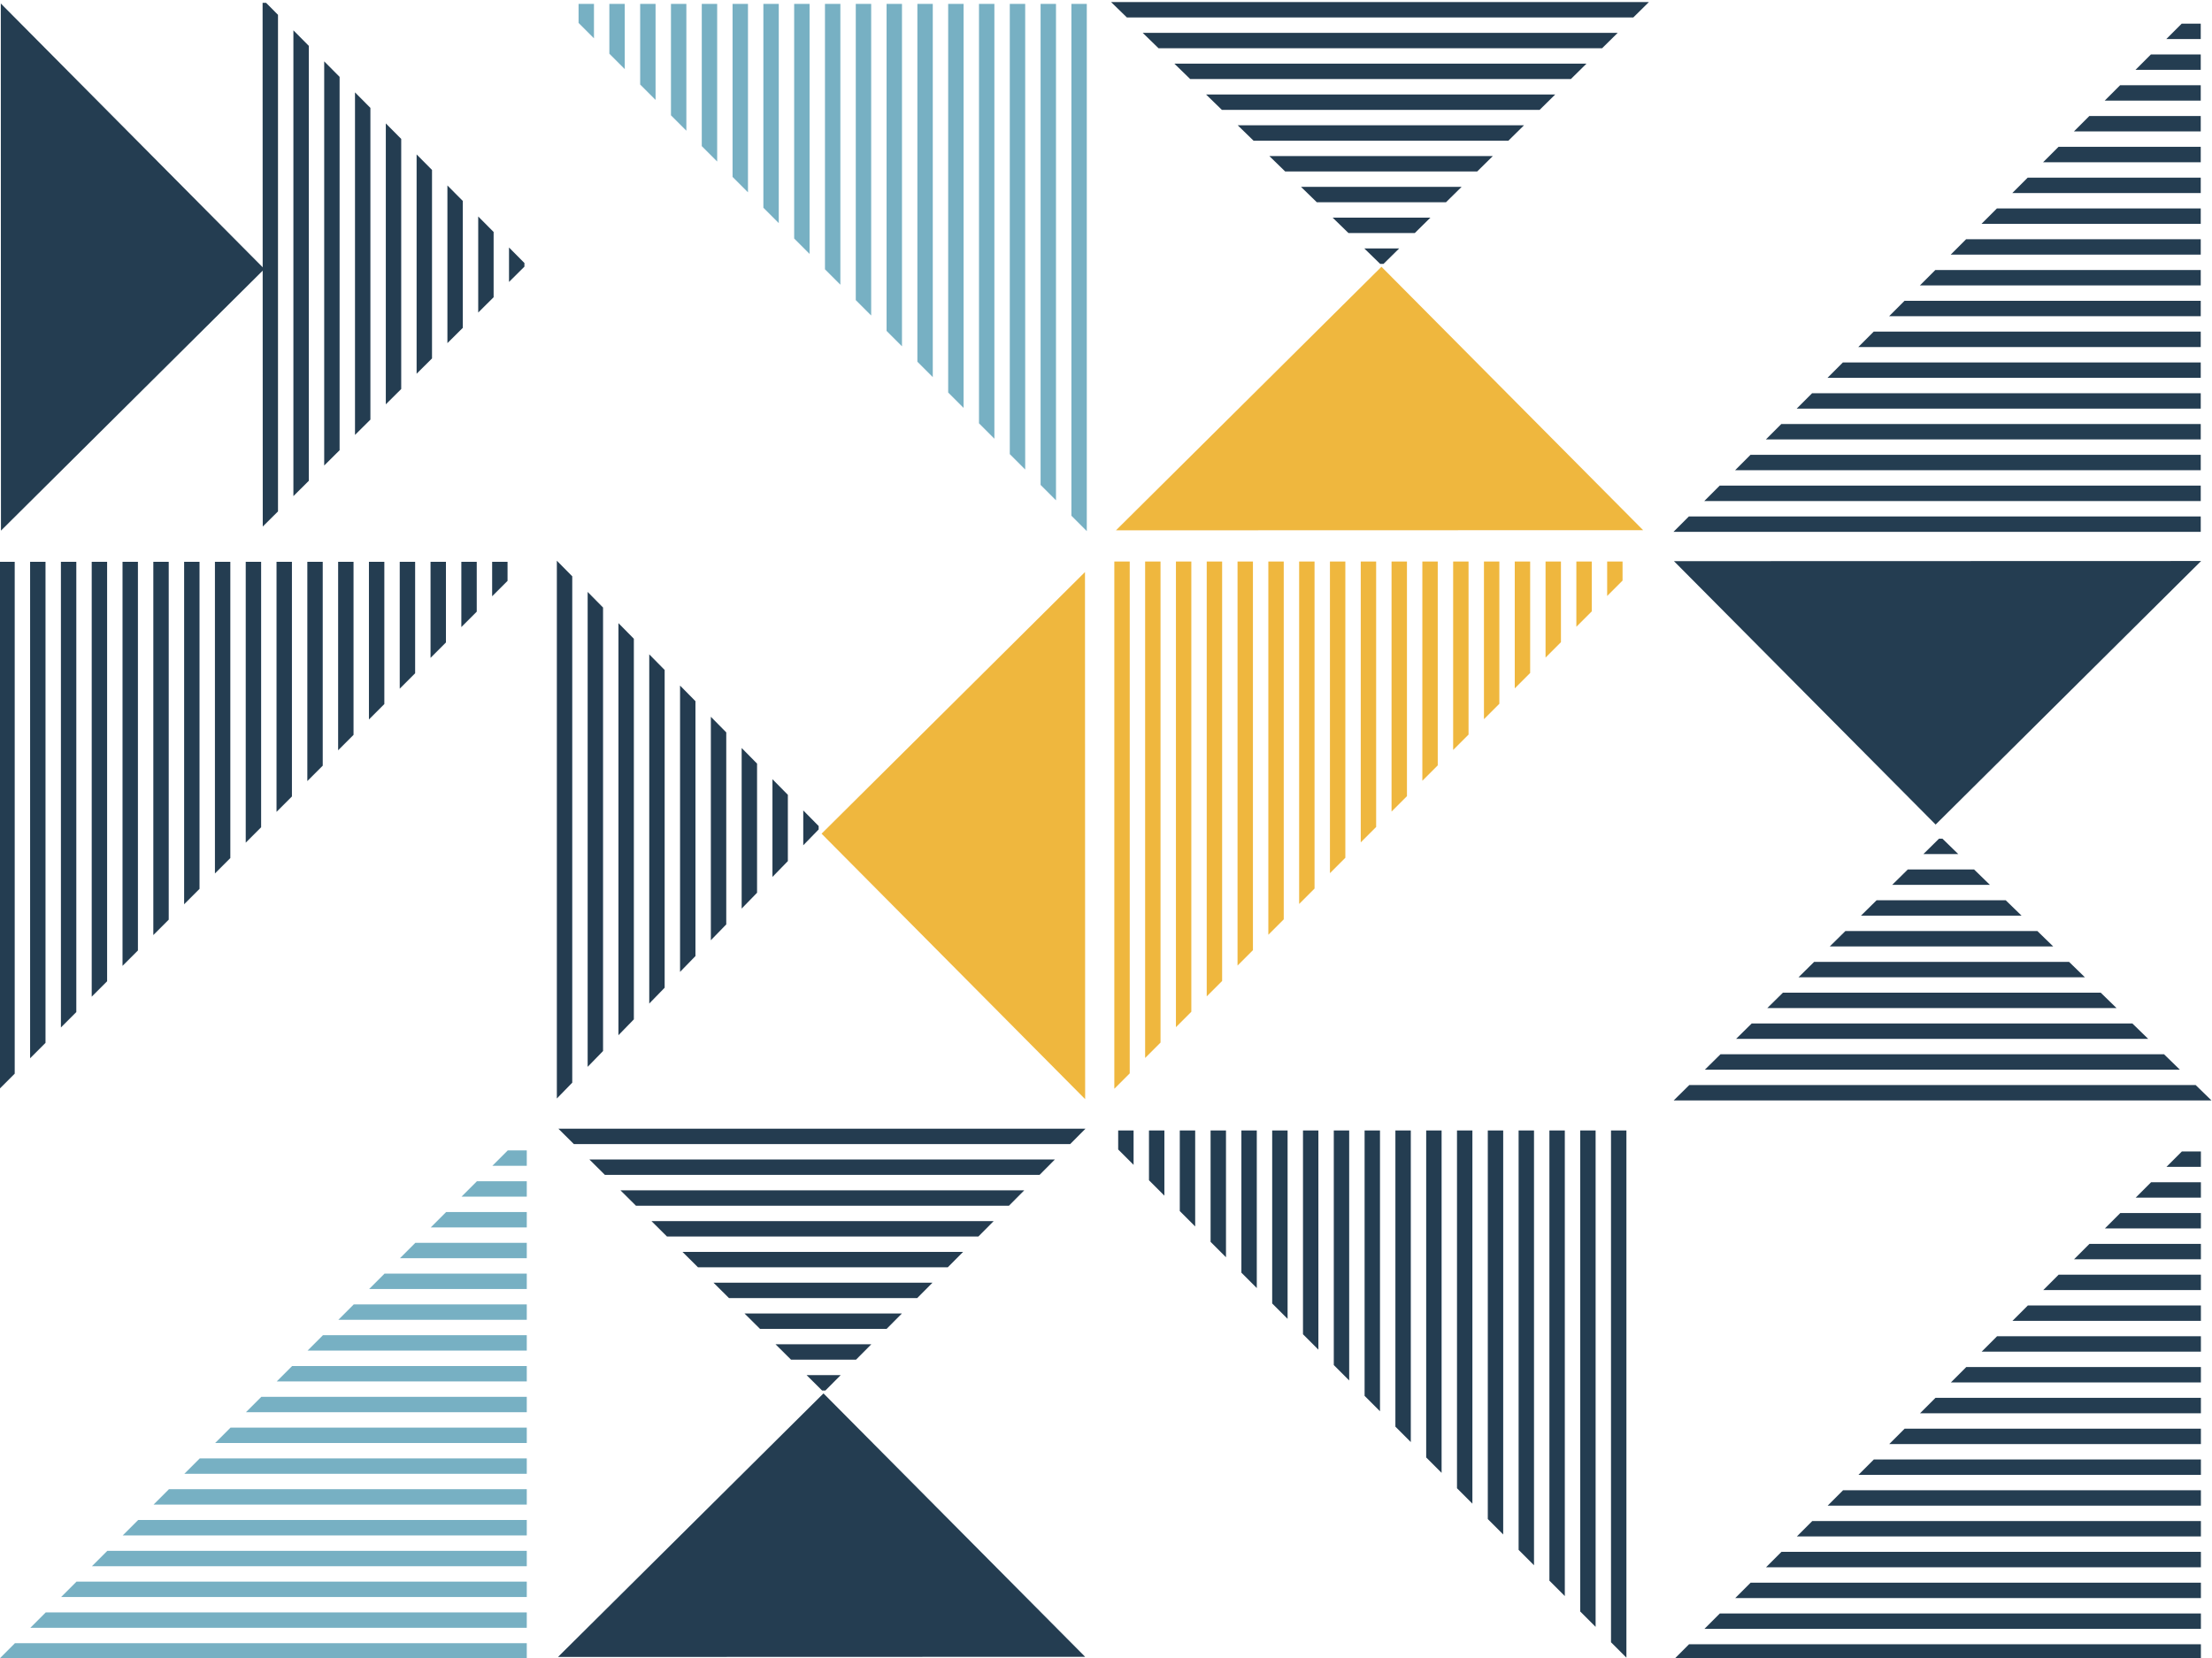 <?xml version="1.0" encoding="UTF-8" standalone="no"?>
<svg
   xmlns:dc="http://purl.org/dc/elements/1.1/"
   xmlns:cc="http://creativecommons.org/ns#"
   xmlns:rdf="http://www.w3.org/1999/02/22-rdf-syntax-ns#"
   xmlns:svg="http://www.w3.org/2000/svg"
   xmlns="http://www.w3.org/2000/svg"
   id="svg3038"
   version="1.1"
   viewBox="0 0 265.73 199.19"
   height="752.845"
   width="1004.333">
  <defs
     id="defs3032">
    <clipPath
       id="clipPath1379"
       clipPathUnits="userSpaceOnUse">
      <g
         id="g1401">
        <rect
           y="-377.502"
           x="-858.39"
           height="66.55"
           width="1.762"
           id="rect1381"
           style="opacity:1;vector-effect:none;fill:#ffff00;fill-opacity:1;stroke:none;stroke-width:0;stroke-linecap:butt;stroke-linejoin:miter;stroke-miterlimit:4;stroke-dasharray:none;stroke-dashoffset:0;stroke-opacity:1;paint-order:markers fill stroke" />
        <g
           id="g1385">
          <rect
             y="-372.21"
             x="-879.535"
             height="66.55"
             width="1.762"
             id="rect1383"
             style="opacity:1;vector-effect:none;fill:#ffff00;fill-opacity:1;stroke:none;stroke-width:0;stroke-linecap:butt;stroke-linejoin:miter;stroke-miterlimit:4;stroke-dasharray:none;stroke-dashoffset:0;stroke-opacity:1;paint-order:markers fill stroke" />
        </g>
        <rect
           y="-372.21"
           x="-876.011"
           height="66.55"
           width="1.762"
           id="rect1387"
           style="opacity:1;vector-effect:none;fill:#ffff00;fill-opacity:1;stroke:none;stroke-width:0;stroke-linecap:butt;stroke-linejoin:miter;stroke-miterlimit:4;stroke-dasharray:none;stroke-dashoffset:0;stroke-opacity:1;paint-order:markers fill stroke" />
        <rect
           style="opacity:1;vector-effect:none;fill:#ffff00;fill-opacity:1;stroke:none;stroke-width:0;stroke-linecap:butt;stroke-linejoin:miter;stroke-miterlimit:4;stroke-dasharray:none;stroke-dashoffset:0;stroke-opacity:1;paint-order:markers fill stroke"
           id="rect1389"
           width="1.762"
           height="66.55"
           x="-872.487"
           y="-372.21" />
        <rect
           y="-372.21"
           x="-868.963"
           height="66.55"
           width="1.762"
           id="rect1391"
           style="opacity:1;vector-effect:none;fill:#ffff00;fill-opacity:1;stroke:none;stroke-width:0;stroke-linecap:butt;stroke-linejoin:miter;stroke-miterlimit:4;stroke-dasharray:none;stroke-dashoffset:0;stroke-opacity:1;paint-order:markers fill stroke" />
        <rect
           y="-372.21"
           x="-865.438"
           height="66.55"
           width="1.762"
           id="rect1393"
           style="opacity:1;vector-effect:none;fill:#ffff00;fill-opacity:1;stroke:none;stroke-width:0;stroke-linecap:butt;stroke-linejoin:miter;stroke-miterlimit:4;stroke-dasharray:none;stroke-dashoffset:0;stroke-opacity:1;paint-order:markers fill stroke" />
        <rect
           y="-372.21"
           x="-861.914"
           height="66.55"
           width="1.762"
           id="rect1395"
           style="opacity:1;vector-effect:none;fill:#ffff00;fill-opacity:1;stroke:none;stroke-width:0;stroke-linecap:butt;stroke-linejoin:miter;stroke-miterlimit:4;stroke-dasharray:none;stroke-dashoffset:0;stroke-opacity:1;paint-order:markers fill stroke" />
        <rect
           y="-372.21"
           x="-854.866"
           height="66.55"
           width="1.762"
           id="rect1397"
           style="opacity:1;vector-effect:none;fill:#ffff00;fill-opacity:1;stroke:none;stroke-width:0;stroke-linecap:butt;stroke-linejoin:miter;stroke-miterlimit:4;stroke-dasharray:none;stroke-dashoffset:0;stroke-opacity:1;paint-order:markers fill stroke" />
        <rect
           y="-372.21"
           x="-851.342"
           height="66.55"
           width="1.762"
           id="rect1399"
           style="opacity:1;vector-effect:none;fill:#ffff00;fill-opacity:1;stroke:none;stroke-width:0;stroke-linecap:butt;stroke-linejoin:miter;stroke-miterlimit:4;stroke-dasharray:none;stroke-dashoffset:0;stroke-opacity:1;paint-order:markers fill stroke" />
      </g>
    </clipPath>
    <clipPath
       id="clipPath1618"
       clipPathUnits="userSpaceOnUse">
      <g
         id="g1658">
        <g
           transform="translate(-14.861,105.591)"
           id="g1640">
          <rect
             style="opacity:1;vector-effect:none;fill:#ffff00;fill-opacity:1;stroke:none;stroke-width:0;stroke-linecap:butt;stroke-linejoin:miter;stroke-miterlimit:4;stroke-dasharray:none;stroke-dashoffset:0;stroke-opacity:1;paint-order:markers fill stroke"
             id="rect1620"
             width="1.762"
             height="66.55"
             x="-858.39"
             y="-377.502" />
          <g
             id="g1624">
            <rect
               style="opacity:1;vector-effect:none;fill:#ffff00;fill-opacity:1;stroke:none;stroke-width:0;stroke-linecap:butt;stroke-linejoin:miter;stroke-miterlimit:4;stroke-dasharray:none;stroke-dashoffset:0;stroke-opacity:1;paint-order:markers fill stroke"
               id="rect1622"
               width="1.762"
               height="66.55"
               x="-879.535"
               y="-372.21" />
          </g>
          <rect
             style="opacity:1;vector-effect:none;fill:#ffff00;fill-opacity:1;stroke:none;stroke-width:0;stroke-linecap:butt;stroke-linejoin:miter;stroke-miterlimit:4;stroke-dasharray:none;stroke-dashoffset:0;stroke-opacity:1;paint-order:markers fill stroke"
             id="rect1626"
             width="1.762"
             height="66.55"
             x="-876.011"
             y="-372.21" />
          <rect
             y="-372.21"
             x="-872.487"
             height="66.55"
             width="1.762"
             id="rect1628"
             style="opacity:1;vector-effect:none;fill:#ffff00;fill-opacity:1;stroke:none;stroke-width:0;stroke-linecap:butt;stroke-linejoin:miter;stroke-miterlimit:4;stroke-dasharray:none;stroke-dashoffset:0;stroke-opacity:1;paint-order:markers fill stroke" />
          <rect
             style="opacity:1;vector-effect:none;fill:#ffff00;fill-opacity:1;stroke:none;stroke-width:0;stroke-linecap:butt;stroke-linejoin:miter;stroke-miterlimit:4;stroke-dasharray:none;stroke-dashoffset:0;stroke-opacity:1;paint-order:markers fill stroke"
             id="rect1630"
             width="1.762"
             height="66.55"
             x="-868.963"
             y="-372.21" />
          <rect
             style="opacity:1;vector-effect:none;fill:#ffff00;fill-opacity:1;stroke:none;stroke-width:0;stroke-linecap:butt;stroke-linejoin:miter;stroke-miterlimit:4;stroke-dasharray:none;stroke-dashoffset:0;stroke-opacity:1;paint-order:markers fill stroke"
             id="rect1632"
             width="1.762"
             height="66.55"
             x="-865.438"
             y="-372.21" />
          <rect
             style="opacity:1;vector-effect:none;fill:#ffff00;fill-opacity:1;stroke:none;stroke-width:0;stroke-linecap:butt;stroke-linejoin:miter;stroke-miterlimit:4;stroke-dasharray:none;stroke-dashoffset:0;stroke-opacity:1;paint-order:markers fill stroke"
             id="rect1634"
             width="1.762"
             height="66.55"
             x="-861.914"
             y="-372.21" />
          <rect
             style="opacity:1;vector-effect:none;fill:#ffff00;fill-opacity:1;stroke:none;stroke-width:0;stroke-linecap:butt;stroke-linejoin:miter;stroke-miterlimit:4;stroke-dasharray:none;stroke-dashoffset:0;stroke-opacity:1;paint-order:markers fill stroke"
             id="rect1636"
             width="1.762"
             height="66.55"
             x="-854.866"
             y="-372.21" />
          <rect
             style="opacity:1;vector-effect:none;fill:#ffff00;fill-opacity:1;stroke:none;stroke-width:0;stroke-linecap:butt;stroke-linejoin:miter;stroke-miterlimit:4;stroke-dasharray:none;stroke-dashoffset:0;stroke-opacity:1;paint-order:markers fill stroke"
             id="rect1638"
             width="1.762"
             height="66.55"
             x="-851.342"
             y="-372.21" />
        </g>
        <rect
           style="opacity:1;vector-effect:none;fill:#ffff00;fill-opacity:1;stroke:none;stroke-width:0;stroke-linecap:butt;stroke-linejoin:miter;stroke-miterlimit:4;stroke-dasharray:none;stroke-dashoffset:0;stroke-opacity:1;paint-order:markers fill stroke"
           id="rect1642"
           width="1.762"
           height="66.55"
           x="-845.059"
           y="-271.911" />
        <rect
           style="opacity:1;vector-effect:none;fill:#ffff00;fill-opacity:1;stroke:none;stroke-width:0;stroke-linecap:butt;stroke-linejoin:miter;stroke-miterlimit:4;stroke-dasharray:none;stroke-dashoffset:0;stroke-opacity:1;paint-order:markers fill stroke"
           id="rect1644"
           width="1.762"
           height="66.55"
           x="-862.679"
           y="-266.619" />
        <rect
           y="-266.619"
           x="-859.155"
           height="66.55"
           width="1.762"
           id="rect1646"
           style="opacity:1;vector-effect:none;fill:#ffff00;fill-opacity:1;stroke:none;stroke-width:0;stroke-linecap:butt;stroke-linejoin:miter;stroke-miterlimit:4;stroke-dasharray:none;stroke-dashoffset:0;stroke-opacity:1;paint-order:markers fill stroke" />
        <rect
           style="opacity:1;vector-effect:none;fill:#ffff00;fill-opacity:1;stroke:none;stroke-width:0;stroke-linecap:butt;stroke-linejoin:miter;stroke-miterlimit:4;stroke-dasharray:none;stroke-dashoffset:0;stroke-opacity:1;paint-order:markers fill stroke"
           id="rect1648"
           width="1.762"
           height="66.55"
           x="-855.631"
           y="-266.619" />
        <rect
           style="opacity:1;vector-effect:none;fill:#ffff00;fill-opacity:1;stroke:none;stroke-width:0;stroke-linecap:butt;stroke-linejoin:miter;stroke-miterlimit:4;stroke-dasharray:none;stroke-dashoffset:0;stroke-opacity:1;paint-order:markers fill stroke"
           id="rect1650"
           width="1.762"
           height="66.55"
           x="-852.107"
           y="-266.619" />
        <rect
           style="opacity:1;vector-effect:none;fill:#ffff00;fill-opacity:1;stroke:none;stroke-width:0;stroke-linecap:butt;stroke-linejoin:miter;stroke-miterlimit:4;stroke-dasharray:none;stroke-dashoffset:0;stroke-opacity:1;paint-order:markers fill stroke"
           id="rect1652"
           width="1.762"
           height="66.55"
           x="-848.583"
           y="-266.619" />
        <rect
           style="opacity:1;vector-effect:none;fill:#ffff00;fill-opacity:1;stroke:none;stroke-width:0;stroke-linecap:butt;stroke-linejoin:miter;stroke-miterlimit:4;stroke-dasharray:none;stroke-dashoffset:0;stroke-opacity:1;paint-order:markers fill stroke"
           id="rect1654"
           width="1.762"
           height="66.55"
           x="-841.535"
           y="-266.619" />
        <rect
           style="opacity:1;vector-effect:none;fill:#ffff00;fill-opacity:1;stroke:none;stroke-width:0;stroke-linecap:butt;stroke-linejoin:miter;stroke-miterlimit:4;stroke-dasharray:none;stroke-dashoffset:0;stroke-opacity:1;paint-order:markers fill stroke"
           id="rect1656"
           width="1.762"
           height="66.55"
           x="-838.011"
           y="-266.619" />
      </g>
    </clipPath>
    <clipPath
       id="clipPath1102"
       clipPathUnits="userSpaceOnUse">
      <g
         id="g1122">
        <rect
           style="opacity:1;vector-effect:none;fill:#ffff00;fill-opacity:1;stroke:none;stroke-width:0;stroke-linecap:butt;stroke-linejoin:miter;stroke-miterlimit:4;stroke-dasharray:none;stroke-dashoffset:0;stroke-opacity:1;paint-order:markers fill stroke"
           id="rect1104"
           width="1.762"
           height="66.55"
           x="-681.516"
           y="-243.935" />
        <rect
           y="-243.935"
           x="-702.66"
           height="66.55"
           width="1.762"
           id="rect1106"
           style="opacity:1;vector-effect:none;fill:#ffff00;fill-opacity:1;stroke:none;stroke-width:0;stroke-linecap:butt;stroke-linejoin:miter;stroke-miterlimit:4;stroke-dasharray:none;stroke-dashoffset:0;stroke-opacity:1;paint-order:markers fill stroke" />
        <rect
           style="opacity:1;vector-effect:none;fill:#ffff00;fill-opacity:1;stroke:none;stroke-width:0;stroke-linecap:butt;stroke-linejoin:miter;stroke-miterlimit:4;stroke-dasharray:none;stroke-dashoffset:0;stroke-opacity:1;paint-order:markers fill stroke"
           id="rect1108"
           width="1.762"
           height="66.55"
           x="-699.136"
           y="-243.935" />
        <rect
           y="-243.935"
           x="-695.612"
           height="66.55"
           width="1.762"
           id="rect1110"
           style="opacity:1;vector-effect:none;fill:#ffff00;fill-opacity:1;stroke:none;stroke-width:0;stroke-linecap:butt;stroke-linejoin:miter;stroke-miterlimit:4;stroke-dasharray:none;stroke-dashoffset:0;stroke-opacity:1;paint-order:markers fill stroke" />
        <rect
           style="opacity:1;vector-effect:none;fill:#ffff00;fill-opacity:1;stroke:none;stroke-width:0;stroke-linecap:butt;stroke-linejoin:miter;stroke-miterlimit:4;stroke-dasharray:none;stroke-dashoffset:0;stroke-opacity:1;paint-order:markers fill stroke"
           id="rect1112"
           width="1.762"
           height="66.55"
           x="-692.088"
           y="-243.935" />
        <rect
           style="opacity:1;vector-effect:none;fill:#ffff00;fill-opacity:1;stroke:none;stroke-width:0;stroke-linecap:butt;stroke-linejoin:miter;stroke-miterlimit:4;stroke-dasharray:none;stroke-dashoffset:0;stroke-opacity:1;paint-order:markers fill stroke"
           id="rect1114"
           width="1.762"
           height="66.55"
           x="-688.564"
           y="-243.935" />
        <rect
           style="opacity:1;vector-effect:none;fill:#ffff00;fill-opacity:1;stroke:none;stroke-width:0;stroke-linecap:butt;stroke-linejoin:miter;stroke-miterlimit:4;stroke-dasharray:none;stroke-dashoffset:0;stroke-opacity:1;paint-order:markers fill stroke"
           id="rect1116"
           width="1.762"
           height="66.55"
           x="-685.04"
           y="-243.935" />
        <rect
           style="opacity:1;vector-effect:none;fill:#ffff00;fill-opacity:1;stroke:none;stroke-width:0;stroke-linecap:butt;stroke-linejoin:miter;stroke-miterlimit:4;stroke-dasharray:none;stroke-dashoffset:0;stroke-opacity:1;paint-order:markers fill stroke"
           id="rect1118"
           width="1.762"
           height="66.55"
           x="-677.992"
           y="-243.935" />
        <rect
           style="opacity:1;vector-effect:none;fill:#ffff00;fill-opacity:1;stroke:none;stroke-width:0;stroke-linecap:butt;stroke-linejoin:miter;stroke-miterlimit:4;stroke-dasharray:none;stroke-dashoffset:0;stroke-opacity:1;paint-order:markers fill stroke"
           id="rect1120"
           width="1.762"
           height="66.55"
           x="-674.468"
           y="-243.935" />
      </g>
    </clipPath>
    <clipPath
       id="clipPath2736"
       clipPathUnits="userSpaceOnUse">
      <g
         id="g2734">
        <g
           transform="translate(-14.861,105.591)"
           id="g2716">
          <rect
             style="opacity:1;vector-effect:none;fill:#ffff00;fill-opacity:1;stroke:none;stroke-width:0;stroke-linecap:butt;stroke-linejoin:miter;stroke-miterlimit:4;stroke-dasharray:none;stroke-dashoffset:0;stroke-opacity:1;paint-order:markers fill stroke"
             id="rect2696"
             width="1.762"
             height="66.55"
             x="-858.39"
             y="-377.502" />
          <g
             id="g2700">
            <rect
               style="opacity:1;vector-effect:none;fill:#ffff00;fill-opacity:1;stroke:none;stroke-width:0;stroke-linecap:butt;stroke-linejoin:miter;stroke-miterlimit:4;stroke-dasharray:none;stroke-dashoffset:0;stroke-opacity:1;paint-order:markers fill stroke"
               id="rect2698"
               width="1.762"
               height="66.55"
               x="-879.535"
               y="-372.21" />
          </g>
          <rect
             style="opacity:1;vector-effect:none;fill:#ffff00;fill-opacity:1;stroke:none;stroke-width:0;stroke-linecap:butt;stroke-linejoin:miter;stroke-miterlimit:4;stroke-dasharray:none;stroke-dashoffset:0;stroke-opacity:1;paint-order:markers fill stroke"
             id="rect2702"
             width="1.762"
             height="66.55"
             x="-876.011"
             y="-372.21" />
          <rect
             y="-372.21"
             x="-872.487"
             height="66.55"
             width="1.762"
             id="rect2704"
             style="opacity:1;vector-effect:none;fill:#ffff00;fill-opacity:1;stroke:none;stroke-width:0;stroke-linecap:butt;stroke-linejoin:miter;stroke-miterlimit:4;stroke-dasharray:none;stroke-dashoffset:0;stroke-opacity:1;paint-order:markers fill stroke" />
          <rect
             style="opacity:1;vector-effect:none;fill:#ffff00;fill-opacity:1;stroke:none;stroke-width:0;stroke-linecap:butt;stroke-linejoin:miter;stroke-miterlimit:4;stroke-dasharray:none;stroke-dashoffset:0;stroke-opacity:1;paint-order:markers fill stroke"
             id="rect2706"
             width="1.762"
             height="66.55"
             x="-868.963"
             y="-372.21" />
          <rect
             style="opacity:1;vector-effect:none;fill:#ffff00;fill-opacity:1;stroke:none;stroke-width:0;stroke-linecap:butt;stroke-linejoin:miter;stroke-miterlimit:4;stroke-dasharray:none;stroke-dashoffset:0;stroke-opacity:1;paint-order:markers fill stroke"
             id="rect2708"
             width="1.762"
             height="66.55"
             x="-865.438"
             y="-372.21" />
          <rect
             style="opacity:1;vector-effect:none;fill:#ffff00;fill-opacity:1;stroke:none;stroke-width:0;stroke-linecap:butt;stroke-linejoin:miter;stroke-miterlimit:4;stroke-dasharray:none;stroke-dashoffset:0;stroke-opacity:1;paint-order:markers fill stroke"
             id="rect2710"
             width="1.762"
             height="66.55"
             x="-861.914"
             y="-372.21" />
          <rect
             style="opacity:1;vector-effect:none;fill:#ffff00;fill-opacity:1;stroke:none;stroke-width:0;stroke-linecap:butt;stroke-linejoin:miter;stroke-miterlimit:4;stroke-dasharray:none;stroke-dashoffset:0;stroke-opacity:1;paint-order:markers fill stroke"
             id="rect2712"
             width="1.762"
             height="66.55"
             x="-854.866"
             y="-372.21" />
          <rect
             style="opacity:1;vector-effect:none;fill:#ffff00;fill-opacity:1;stroke:none;stroke-width:0;stroke-linecap:butt;stroke-linejoin:miter;stroke-miterlimit:4;stroke-dasharray:none;stroke-dashoffset:0;stroke-opacity:1;paint-order:markers fill stroke"
             id="rect2714"
             width="1.762"
             height="66.55"
             x="-851.342"
             y="-372.21" />
        </g>
        <rect
           style="opacity:1;vector-effect:none;fill:#ffff00;fill-opacity:1;stroke:none;stroke-width:0;stroke-linecap:butt;stroke-linejoin:miter;stroke-miterlimit:4;stroke-dasharray:none;stroke-dashoffset:0;stroke-opacity:1;paint-order:markers fill stroke"
           id="rect2718"
           width="1.762"
           height="66.55"
           x="-845.059"
           y="-271.911" />
        <rect
           style="opacity:1;vector-effect:none;fill:#ffff00;fill-opacity:1;stroke:none;stroke-width:0;stroke-linecap:butt;stroke-linejoin:miter;stroke-miterlimit:4;stroke-dasharray:none;stroke-dashoffset:0;stroke-opacity:1;paint-order:markers fill stroke"
           id="rect2720"
           width="1.762"
           height="66.55"
           x="-862.679"
           y="-266.619" />
        <rect
           y="-266.619"
           x="-859.155"
           height="66.55"
           width="1.762"
           id="rect2722"
           style="opacity:1;vector-effect:none;fill:#ffff00;fill-opacity:1;stroke:none;stroke-width:0;stroke-linecap:butt;stroke-linejoin:miter;stroke-miterlimit:4;stroke-dasharray:none;stroke-dashoffset:0;stroke-opacity:1;paint-order:markers fill stroke" />
        <rect
           style="opacity:1;vector-effect:none;fill:#ffff00;fill-opacity:1;stroke:none;stroke-width:0;stroke-linecap:butt;stroke-linejoin:miter;stroke-miterlimit:4;stroke-dasharray:none;stroke-dashoffset:0;stroke-opacity:1;paint-order:markers fill stroke"
           id="rect2724"
           width="1.762"
           height="66.55"
           x="-855.631"
           y="-266.619" />
        <rect
           style="opacity:1;vector-effect:none;fill:#ffff00;fill-opacity:1;stroke:none;stroke-width:0;stroke-linecap:butt;stroke-linejoin:miter;stroke-miterlimit:4;stroke-dasharray:none;stroke-dashoffset:0;stroke-opacity:1;paint-order:markers fill stroke"
           id="rect2726"
           width="1.762"
           height="66.55"
           x="-852.107"
           y="-266.619" />
        <rect
           style="opacity:1;vector-effect:none;fill:#ffff00;fill-opacity:1;stroke:none;stroke-width:0;stroke-linecap:butt;stroke-linejoin:miter;stroke-miterlimit:4;stroke-dasharray:none;stroke-dashoffset:0;stroke-opacity:1;paint-order:markers fill stroke"
           id="rect2728"
           width="1.762"
           height="66.55"
           x="-848.583"
           y="-266.619" />
        <rect
           style="opacity:1;vector-effect:none;fill:#ffff00;fill-opacity:1;stroke:none;stroke-width:0;stroke-linecap:butt;stroke-linejoin:miter;stroke-miterlimit:4;stroke-dasharray:none;stroke-dashoffset:0;stroke-opacity:1;paint-order:markers fill stroke"
           id="rect2730"
           width="1.762"
           height="66.55"
           x="-841.535"
           y="-266.619" />
        <rect
           style="opacity:1;vector-effect:none;fill:#ffff00;fill-opacity:1;stroke:none;stroke-width:0;stroke-linecap:butt;stroke-linejoin:miter;stroke-miterlimit:4;stroke-dasharray:none;stroke-dashoffset:0;stroke-opacity:1;paint-order:markers fill stroke"
           id="rect2732"
           width="1.762"
           height="66.55"
           x="-838.011"
           y="-266.619" />
      </g>
    </clipPath>
    <clipPath
       id="clipPath2758"
       clipPathUnits="userSpaceOnUse">
      <g
         id="g2756">
        <rect
           style="opacity:1;vector-effect:none;fill:#ffff00;fill-opacity:1;stroke:none;stroke-width:0;stroke-linecap:butt;stroke-linejoin:miter;stroke-miterlimit:4;stroke-dasharray:none;stroke-dashoffset:0;stroke-opacity:1;paint-order:markers fill stroke"
           id="rect2738"
           width="1.762"
           height="66.55"
           x="-681.516"
           y="-243.935" />
        <rect
           y="-243.935"
           x="-702.66"
           height="66.55"
           width="1.762"
           id="rect2740"
           style="opacity:1;vector-effect:none;fill:#ffff00;fill-opacity:1;stroke:none;stroke-width:0;stroke-linecap:butt;stroke-linejoin:miter;stroke-miterlimit:4;stroke-dasharray:none;stroke-dashoffset:0;stroke-opacity:1;paint-order:markers fill stroke" />
        <rect
           style="opacity:1;vector-effect:none;fill:#ffff00;fill-opacity:1;stroke:none;stroke-width:0;stroke-linecap:butt;stroke-linejoin:miter;stroke-miterlimit:4;stroke-dasharray:none;stroke-dashoffset:0;stroke-opacity:1;paint-order:markers fill stroke"
           id="rect2742"
           width="1.762"
           height="66.55"
           x="-699.136"
           y="-243.935" />
        <rect
           y="-243.935"
           x="-695.612"
           height="66.55"
           width="1.762"
           id="rect2744"
           style="opacity:1;vector-effect:none;fill:#ffff00;fill-opacity:1;stroke:none;stroke-width:0;stroke-linecap:butt;stroke-linejoin:miter;stroke-miterlimit:4;stroke-dasharray:none;stroke-dashoffset:0;stroke-opacity:1;paint-order:markers fill stroke" />
        <rect
           style="opacity:1;vector-effect:none;fill:#ffff00;fill-opacity:1;stroke:none;stroke-width:0;stroke-linecap:butt;stroke-linejoin:miter;stroke-miterlimit:4;stroke-dasharray:none;stroke-dashoffset:0;stroke-opacity:1;paint-order:markers fill stroke"
           id="rect2746"
           width="1.762"
           height="66.55"
           x="-692.088"
           y="-243.935" />
        <rect
           style="opacity:1;vector-effect:none;fill:#ffff00;fill-opacity:1;stroke:none;stroke-width:0;stroke-linecap:butt;stroke-linejoin:miter;stroke-miterlimit:4;stroke-dasharray:none;stroke-dashoffset:0;stroke-opacity:1;paint-order:markers fill stroke"
           id="rect2748"
           width="1.762"
           height="66.55"
           x="-688.564"
           y="-243.935" />
        <rect
           style="opacity:1;vector-effect:none;fill:#ffff00;fill-opacity:1;stroke:none;stroke-width:0;stroke-linecap:butt;stroke-linejoin:miter;stroke-miterlimit:4;stroke-dasharray:none;stroke-dashoffset:0;stroke-opacity:1;paint-order:markers fill stroke"
           id="rect2750"
           width="1.762"
           height="66.55"
           x="-685.04"
           y="-243.935" />
        <rect
           style="opacity:1;vector-effect:none;fill:#ffff00;fill-opacity:1;stroke:none;stroke-width:0;stroke-linecap:butt;stroke-linejoin:miter;stroke-miterlimit:4;stroke-dasharray:none;stroke-dashoffset:0;stroke-opacity:1;paint-order:markers fill stroke"
           id="rect2752"
           width="1.762"
           height="66.55"
           x="-677.992"
           y="-243.935" />
        <rect
           style="opacity:1;vector-effect:none;fill:#ffff00;fill-opacity:1;stroke:none;stroke-width:0;stroke-linecap:butt;stroke-linejoin:miter;stroke-miterlimit:4;stroke-dasharray:none;stroke-dashoffset:0;stroke-opacity:1;paint-order:markers fill stroke"
           id="rect2754"
           width="1.762"
           height="66.55"
           x="-674.468"
           y="-243.935" />
      </g>
    </clipPath>
    <clipPath
       id="clipPath2800"
       clipPathUnits="userSpaceOnUse">
      <g
         id="g2798">
        <g
           transform="translate(-14.861,105.591)"
           id="g2780">
          <rect
             style="opacity:1;vector-effect:none;fill:#ffff00;fill-opacity:1;stroke:none;stroke-width:0;stroke-linecap:butt;stroke-linejoin:miter;stroke-miterlimit:4;stroke-dasharray:none;stroke-dashoffset:0;stroke-opacity:1;paint-order:markers fill stroke"
             id="rect2760"
             width="1.762"
             height="66.55"
             x="-858.39"
             y="-377.502" />
          <g
             id="g2764">
            <rect
               style="opacity:1;vector-effect:none;fill:#ffff00;fill-opacity:1;stroke:none;stroke-width:0;stroke-linecap:butt;stroke-linejoin:miter;stroke-miterlimit:4;stroke-dasharray:none;stroke-dashoffset:0;stroke-opacity:1;paint-order:markers fill stroke"
               id="rect2762"
               width="1.762"
               height="66.55"
               x="-879.535"
               y="-372.21" />
          </g>
          <rect
             style="opacity:1;vector-effect:none;fill:#ffff00;fill-opacity:1;stroke:none;stroke-width:0;stroke-linecap:butt;stroke-linejoin:miter;stroke-miterlimit:4;stroke-dasharray:none;stroke-dashoffset:0;stroke-opacity:1;paint-order:markers fill stroke"
             id="rect2766"
             width="1.762"
             height="66.55"
             x="-876.011"
             y="-372.21" />
          <rect
             y="-372.21"
             x="-872.487"
             height="66.55"
             width="1.762"
             id="rect2768"
             style="opacity:1;vector-effect:none;fill:#ffff00;fill-opacity:1;stroke:none;stroke-width:0;stroke-linecap:butt;stroke-linejoin:miter;stroke-miterlimit:4;stroke-dasharray:none;stroke-dashoffset:0;stroke-opacity:1;paint-order:markers fill stroke" />
          <rect
             style="opacity:1;vector-effect:none;fill:#ffff00;fill-opacity:1;stroke:none;stroke-width:0;stroke-linecap:butt;stroke-linejoin:miter;stroke-miterlimit:4;stroke-dasharray:none;stroke-dashoffset:0;stroke-opacity:1;paint-order:markers fill stroke"
             id="rect2770"
             width="1.762"
             height="66.55"
             x="-868.963"
             y="-372.21" />
          <rect
             style="opacity:1;vector-effect:none;fill:#ffff00;fill-opacity:1;stroke:none;stroke-width:0;stroke-linecap:butt;stroke-linejoin:miter;stroke-miterlimit:4;stroke-dasharray:none;stroke-dashoffset:0;stroke-opacity:1;paint-order:markers fill stroke"
             id="rect2772"
             width="1.762"
             height="66.55"
             x="-865.438"
             y="-372.21" />
          <rect
             style="opacity:1;vector-effect:none;fill:#ffff00;fill-opacity:1;stroke:none;stroke-width:0;stroke-linecap:butt;stroke-linejoin:miter;stroke-miterlimit:4;stroke-dasharray:none;stroke-dashoffset:0;stroke-opacity:1;paint-order:markers fill stroke"
             id="rect2774"
             width="1.762"
             height="66.55"
             x="-861.914"
             y="-372.21" />
          <rect
             style="opacity:1;vector-effect:none;fill:#ffff00;fill-opacity:1;stroke:none;stroke-width:0;stroke-linecap:butt;stroke-linejoin:miter;stroke-miterlimit:4;stroke-dasharray:none;stroke-dashoffset:0;stroke-opacity:1;paint-order:markers fill stroke"
             id="rect2776"
             width="1.762"
             height="66.55"
             x="-854.866"
             y="-372.21" />
          <rect
             style="opacity:1;vector-effect:none;fill:#ffff00;fill-opacity:1;stroke:none;stroke-width:0;stroke-linecap:butt;stroke-linejoin:miter;stroke-miterlimit:4;stroke-dasharray:none;stroke-dashoffset:0;stroke-opacity:1;paint-order:markers fill stroke"
             id="rect2778"
             width="1.762"
             height="66.55"
             x="-851.342"
             y="-372.21" />
        </g>
        <rect
           style="opacity:1;vector-effect:none;fill:#ffff00;fill-opacity:1;stroke:none;stroke-width:0;stroke-linecap:butt;stroke-linejoin:miter;stroke-miterlimit:4;stroke-dasharray:none;stroke-dashoffset:0;stroke-opacity:1;paint-order:markers fill stroke"
           id="rect2782"
           width="1.762"
           height="66.55"
           x="-845.059"
           y="-271.911" />
        <rect
           style="opacity:1;vector-effect:none;fill:#ffff00;fill-opacity:1;stroke:none;stroke-width:0;stroke-linecap:butt;stroke-linejoin:miter;stroke-miterlimit:4;stroke-dasharray:none;stroke-dashoffset:0;stroke-opacity:1;paint-order:markers fill stroke"
           id="rect2784"
           width="1.762"
           height="66.55"
           x="-862.679"
           y="-266.619" />
        <rect
           y="-266.619"
           x="-859.155"
           height="66.55"
           width="1.762"
           id="rect2786"
           style="opacity:1;vector-effect:none;fill:#ffff00;fill-opacity:1;stroke:none;stroke-width:0;stroke-linecap:butt;stroke-linejoin:miter;stroke-miterlimit:4;stroke-dasharray:none;stroke-dashoffset:0;stroke-opacity:1;paint-order:markers fill stroke" />
        <rect
           style="opacity:1;vector-effect:none;fill:#ffff00;fill-opacity:1;stroke:none;stroke-width:0;stroke-linecap:butt;stroke-linejoin:miter;stroke-miterlimit:4;stroke-dasharray:none;stroke-dashoffset:0;stroke-opacity:1;paint-order:markers fill stroke"
           id="rect2788"
           width="1.762"
           height="66.55"
           x="-855.631"
           y="-266.619" />
        <rect
           style="opacity:1;vector-effect:none;fill:#ffff00;fill-opacity:1;stroke:none;stroke-width:0;stroke-linecap:butt;stroke-linejoin:miter;stroke-miterlimit:4;stroke-dasharray:none;stroke-dashoffset:0;stroke-opacity:1;paint-order:markers fill stroke"
           id="rect2790"
           width="1.762"
           height="66.55"
           x="-852.107"
           y="-266.619" />
        <rect
           style="opacity:1;vector-effect:none;fill:#ffff00;fill-opacity:1;stroke:none;stroke-width:0;stroke-linecap:butt;stroke-linejoin:miter;stroke-miterlimit:4;stroke-dasharray:none;stroke-dashoffset:0;stroke-opacity:1;paint-order:markers fill stroke"
           id="rect2792"
           width="1.762"
           height="66.55"
           x="-848.583"
           y="-266.619" />
        <rect
           style="opacity:1;vector-effect:none;fill:#ffff00;fill-opacity:1;stroke:none;stroke-width:0;stroke-linecap:butt;stroke-linejoin:miter;stroke-miterlimit:4;stroke-dasharray:none;stroke-dashoffset:0;stroke-opacity:1;paint-order:markers fill stroke"
           id="rect2794"
           width="1.762"
           height="66.55"
           x="-841.535"
           y="-266.619" />
        <rect
           style="opacity:1;vector-effect:none;fill:#ffff00;fill-opacity:1;stroke:none;stroke-width:0;stroke-linecap:butt;stroke-linejoin:miter;stroke-miterlimit:4;stroke-dasharray:none;stroke-dashoffset:0;stroke-opacity:1;paint-order:markers fill stroke"
           id="rect2796"
           width="1.762"
           height="66.55"
           x="-838.011"
           y="-266.619" />
      </g>
    </clipPath>
    <clipPath
       id="clipPath2822"
       clipPathUnits="userSpaceOnUse">
      <g
         id="g2820">
        <rect
           style="opacity:1;vector-effect:none;fill:#ffff00;fill-opacity:1;stroke:none;stroke-width:0;stroke-linecap:butt;stroke-linejoin:miter;stroke-miterlimit:4;stroke-dasharray:none;stroke-dashoffset:0;stroke-opacity:1;paint-order:markers fill stroke"
           id="rect2802"
           width="1.762"
           height="66.55"
           x="-681.516"
           y="-243.935" />
        <rect
           y="-243.935"
           x="-702.66"
           height="66.55"
           width="1.762"
           id="rect2804"
           style="opacity:1;vector-effect:none;fill:#ffff00;fill-opacity:1;stroke:none;stroke-width:0;stroke-linecap:butt;stroke-linejoin:miter;stroke-miterlimit:4;stroke-dasharray:none;stroke-dashoffset:0;stroke-opacity:1;paint-order:markers fill stroke" />
        <rect
           style="opacity:1;vector-effect:none;fill:#ffff00;fill-opacity:1;stroke:none;stroke-width:0;stroke-linecap:butt;stroke-linejoin:miter;stroke-miterlimit:4;stroke-dasharray:none;stroke-dashoffset:0;stroke-opacity:1;paint-order:markers fill stroke"
           id="rect2806"
           width="1.762"
           height="66.55"
           x="-699.136"
           y="-243.935" />
        <rect
           y="-243.935"
           x="-695.612"
           height="66.55"
           width="1.762"
           id="rect2808"
           style="opacity:1;vector-effect:none;fill:#ffff00;fill-opacity:1;stroke:none;stroke-width:0;stroke-linecap:butt;stroke-linejoin:miter;stroke-miterlimit:4;stroke-dasharray:none;stroke-dashoffset:0;stroke-opacity:1;paint-order:markers fill stroke" />
        <rect
           style="opacity:1;vector-effect:none;fill:#ffff00;fill-opacity:1;stroke:none;stroke-width:0;stroke-linecap:butt;stroke-linejoin:miter;stroke-miterlimit:4;stroke-dasharray:none;stroke-dashoffset:0;stroke-opacity:1;paint-order:markers fill stroke"
           id="rect2810"
           width="1.762"
           height="66.55"
           x="-692.088"
           y="-243.935" />
        <rect
           style="opacity:1;vector-effect:none;fill:#ffff00;fill-opacity:1;stroke:none;stroke-width:0;stroke-linecap:butt;stroke-linejoin:miter;stroke-miterlimit:4;stroke-dasharray:none;stroke-dashoffset:0;stroke-opacity:1;paint-order:markers fill stroke"
           id="rect2812"
           width="1.762"
           height="66.55"
           x="-688.564"
           y="-243.935" />
        <rect
           style="opacity:1;vector-effect:none;fill:#ffff00;fill-opacity:1;stroke:none;stroke-width:0;stroke-linecap:butt;stroke-linejoin:miter;stroke-miterlimit:4;stroke-dasharray:none;stroke-dashoffset:0;stroke-opacity:1;paint-order:markers fill stroke"
           id="rect2814"
           width="1.762"
           height="66.55"
           x="-685.04"
           y="-243.935" />
        <rect
           style="opacity:1;vector-effect:none;fill:#ffff00;fill-opacity:1;stroke:none;stroke-width:0;stroke-linecap:butt;stroke-linejoin:miter;stroke-miterlimit:4;stroke-dasharray:none;stroke-dashoffset:0;stroke-opacity:1;paint-order:markers fill stroke"
           id="rect2816"
           width="1.762"
           height="66.55"
           x="-677.992"
           y="-243.935" />
        <rect
           style="opacity:1;vector-effect:none;fill:#ffff00;fill-opacity:1;stroke:none;stroke-width:0;stroke-linecap:butt;stroke-linejoin:miter;stroke-miterlimit:4;stroke-dasharray:none;stroke-dashoffset:0;stroke-opacity:1;paint-order:markers fill stroke"
           id="rect2818"
           width="1.762"
           height="66.55"
           x="-674.468"
           y="-243.935" />
      </g>
    </clipPath>
    <clipPath
       id="clipPath2864"
       clipPathUnits="userSpaceOnUse">
      <g
         id="g2862">
        <g
           transform="translate(-14.861,105.591)"
           id="g2844">
          <rect
             style="opacity:1;vector-effect:none;fill:#ffff00;fill-opacity:1;stroke:none;stroke-width:0;stroke-linecap:butt;stroke-linejoin:miter;stroke-miterlimit:4;stroke-dasharray:none;stroke-dashoffset:0;stroke-opacity:1;paint-order:markers fill stroke"
             id="rect2824"
             width="1.762"
             height="66.55"
             x="-858.39"
             y="-377.502" />
          <g
             id="g2828">
            <rect
               style="opacity:1;vector-effect:none;fill:#ffff00;fill-opacity:1;stroke:none;stroke-width:0;stroke-linecap:butt;stroke-linejoin:miter;stroke-miterlimit:4;stroke-dasharray:none;stroke-dashoffset:0;stroke-opacity:1;paint-order:markers fill stroke"
               id="rect2826"
               width="1.762"
               height="66.55"
               x="-879.535"
               y="-372.21" />
          </g>
          <rect
             style="opacity:1;vector-effect:none;fill:#ffff00;fill-opacity:1;stroke:none;stroke-width:0;stroke-linecap:butt;stroke-linejoin:miter;stroke-miterlimit:4;stroke-dasharray:none;stroke-dashoffset:0;stroke-opacity:1;paint-order:markers fill stroke"
             id="rect2830"
             width="1.762"
             height="66.55"
             x="-876.011"
             y="-372.21" />
          <rect
             y="-372.21"
             x="-872.487"
             height="66.55"
             width="1.762"
             id="rect2832"
             style="opacity:1;vector-effect:none;fill:#ffff00;fill-opacity:1;stroke:none;stroke-width:0;stroke-linecap:butt;stroke-linejoin:miter;stroke-miterlimit:4;stroke-dasharray:none;stroke-dashoffset:0;stroke-opacity:1;paint-order:markers fill stroke" />
          <rect
             style="opacity:1;vector-effect:none;fill:#ffff00;fill-opacity:1;stroke:none;stroke-width:0;stroke-linecap:butt;stroke-linejoin:miter;stroke-miterlimit:4;stroke-dasharray:none;stroke-dashoffset:0;stroke-opacity:1;paint-order:markers fill stroke"
             id="rect2834"
             width="1.762"
             height="66.55"
             x="-868.963"
             y="-372.21" />
          <rect
             style="opacity:1;vector-effect:none;fill:#ffff00;fill-opacity:1;stroke:none;stroke-width:0;stroke-linecap:butt;stroke-linejoin:miter;stroke-miterlimit:4;stroke-dasharray:none;stroke-dashoffset:0;stroke-opacity:1;paint-order:markers fill stroke"
             id="rect2836"
             width="1.762"
             height="66.55"
             x="-865.438"
             y="-372.21" />
          <rect
             style="opacity:1;vector-effect:none;fill:#ffff00;fill-opacity:1;stroke:none;stroke-width:0;stroke-linecap:butt;stroke-linejoin:miter;stroke-miterlimit:4;stroke-dasharray:none;stroke-dashoffset:0;stroke-opacity:1;paint-order:markers fill stroke"
             id="rect2838"
             width="1.762"
             height="66.55"
             x="-861.914"
             y="-372.21" />
          <rect
             style="opacity:1;vector-effect:none;fill:#ffff00;fill-opacity:1;stroke:none;stroke-width:0;stroke-linecap:butt;stroke-linejoin:miter;stroke-miterlimit:4;stroke-dasharray:none;stroke-dashoffset:0;stroke-opacity:1;paint-order:markers fill stroke"
             id="rect2840"
             width="1.762"
             height="66.55"
             x="-854.866"
             y="-372.21" />
          <rect
             style="opacity:1;vector-effect:none;fill:#ffff00;fill-opacity:1;stroke:none;stroke-width:0;stroke-linecap:butt;stroke-linejoin:miter;stroke-miterlimit:4;stroke-dasharray:none;stroke-dashoffset:0;stroke-opacity:1;paint-order:markers fill stroke"
             id="rect2842"
             width="1.762"
             height="66.55"
             x="-851.342"
             y="-372.21" />
        </g>
        <rect
           style="opacity:1;vector-effect:none;fill:#ffff00;fill-opacity:1;stroke:none;stroke-width:0;stroke-linecap:butt;stroke-linejoin:miter;stroke-miterlimit:4;stroke-dasharray:none;stroke-dashoffset:0;stroke-opacity:1;paint-order:markers fill stroke"
           id="rect2846"
           width="1.762"
           height="66.55"
           x="-845.059"
           y="-271.911" />
        <rect
           style="opacity:1;vector-effect:none;fill:#ffff00;fill-opacity:1;stroke:none;stroke-width:0;stroke-linecap:butt;stroke-linejoin:miter;stroke-miterlimit:4;stroke-dasharray:none;stroke-dashoffset:0;stroke-opacity:1;paint-order:markers fill stroke"
           id="rect2848"
           width="1.762"
           height="66.55"
           x="-862.679"
           y="-266.619" />
        <rect
           y="-266.619"
           x="-859.155"
           height="66.55"
           width="1.762"
           id="rect2850"
           style="opacity:1;vector-effect:none;fill:#ffff00;fill-opacity:1;stroke:none;stroke-width:0;stroke-linecap:butt;stroke-linejoin:miter;stroke-miterlimit:4;stroke-dasharray:none;stroke-dashoffset:0;stroke-opacity:1;paint-order:markers fill stroke" />
        <rect
           style="opacity:1;vector-effect:none;fill:#ffff00;fill-opacity:1;stroke:none;stroke-width:0;stroke-linecap:butt;stroke-linejoin:miter;stroke-miterlimit:4;stroke-dasharray:none;stroke-dashoffset:0;stroke-opacity:1;paint-order:markers fill stroke"
           id="rect2852"
           width="1.762"
           height="66.55"
           x="-855.631"
           y="-266.619" />
        <rect
           style="opacity:1;vector-effect:none;fill:#ffff00;fill-opacity:1;stroke:none;stroke-width:0;stroke-linecap:butt;stroke-linejoin:miter;stroke-miterlimit:4;stroke-dasharray:none;stroke-dashoffset:0;stroke-opacity:1;paint-order:markers fill stroke"
           id="rect2854"
           width="1.762"
           height="66.55"
           x="-852.107"
           y="-266.619" />
        <rect
           style="opacity:1;vector-effect:none;fill:#ffff00;fill-opacity:1;stroke:none;stroke-width:0;stroke-linecap:butt;stroke-linejoin:miter;stroke-miterlimit:4;stroke-dasharray:none;stroke-dashoffset:0;stroke-opacity:1;paint-order:markers fill stroke"
           id="rect2856"
           width="1.762"
           height="66.55"
           x="-848.583"
           y="-266.619" />
        <rect
           style="opacity:1;vector-effect:none;fill:#ffff00;fill-opacity:1;stroke:none;stroke-width:0;stroke-linecap:butt;stroke-linejoin:miter;stroke-miterlimit:4;stroke-dasharray:none;stroke-dashoffset:0;stroke-opacity:1;paint-order:markers fill stroke"
           id="rect2858"
           width="1.762"
           height="66.55"
           x="-841.535"
           y="-266.619" />
        <rect
           style="opacity:1;vector-effect:none;fill:#ffff00;fill-opacity:1;stroke:none;stroke-width:0;stroke-linecap:butt;stroke-linejoin:miter;stroke-miterlimit:4;stroke-dasharray:none;stroke-dashoffset:0;stroke-opacity:1;paint-order:markers fill stroke"
           id="rect2860"
           width="1.762"
           height="66.55"
           x="-838.011"
           y="-266.619" />
      </g>
    </clipPath>
    <clipPath
       id="clipPath2906"
       clipPathUnits="userSpaceOnUse">
      <g
         id="g2904">
        <g
           transform="translate(-14.861,105.591)"
           id="g2886">
          <rect
             style="opacity:1;vector-effect:none;fill:#ffff00;fill-opacity:1;stroke:none;stroke-width:0;stroke-linecap:butt;stroke-linejoin:miter;stroke-miterlimit:4;stroke-dasharray:none;stroke-dashoffset:0;stroke-opacity:1;paint-order:markers fill stroke"
             id="rect2866"
             width="1.762"
             height="66.55"
             x="-858.39"
             y="-377.502" />
          <g
             id="g2870">
            <rect
               style="opacity:1;vector-effect:none;fill:#ffff00;fill-opacity:1;stroke:none;stroke-width:0;stroke-linecap:butt;stroke-linejoin:miter;stroke-miterlimit:4;stroke-dasharray:none;stroke-dashoffset:0;stroke-opacity:1;paint-order:markers fill stroke"
               id="rect2868"
               width="1.762"
               height="66.55"
               x="-879.535"
               y="-372.21" />
          </g>
          <rect
             style="opacity:1;vector-effect:none;fill:#ffff00;fill-opacity:1;stroke:none;stroke-width:0;stroke-linecap:butt;stroke-linejoin:miter;stroke-miterlimit:4;stroke-dasharray:none;stroke-dashoffset:0;stroke-opacity:1;paint-order:markers fill stroke"
             id="rect2872"
             width="1.762"
             height="66.55"
             x="-876.011"
             y="-372.21" />
          <rect
             y="-372.21"
             x="-872.487"
             height="66.55"
             width="1.762"
             id="rect2874"
             style="opacity:1;vector-effect:none;fill:#ffff00;fill-opacity:1;stroke:none;stroke-width:0;stroke-linecap:butt;stroke-linejoin:miter;stroke-miterlimit:4;stroke-dasharray:none;stroke-dashoffset:0;stroke-opacity:1;paint-order:markers fill stroke" />
          <rect
             style="opacity:1;vector-effect:none;fill:#ffff00;fill-opacity:1;stroke:none;stroke-width:0;stroke-linecap:butt;stroke-linejoin:miter;stroke-miterlimit:4;stroke-dasharray:none;stroke-dashoffset:0;stroke-opacity:1;paint-order:markers fill stroke"
             id="rect2876"
             width="1.762"
             height="66.55"
             x="-868.963"
             y="-372.21" />
          <rect
             style="opacity:1;vector-effect:none;fill:#ffff00;fill-opacity:1;stroke:none;stroke-width:0;stroke-linecap:butt;stroke-linejoin:miter;stroke-miterlimit:4;stroke-dasharray:none;stroke-dashoffset:0;stroke-opacity:1;paint-order:markers fill stroke"
             id="rect2878"
             width="1.762"
             height="66.55"
             x="-865.438"
             y="-372.21" />
          <rect
             style="opacity:1;vector-effect:none;fill:#ffff00;fill-opacity:1;stroke:none;stroke-width:0;stroke-linecap:butt;stroke-linejoin:miter;stroke-miterlimit:4;stroke-dasharray:none;stroke-dashoffset:0;stroke-opacity:1;paint-order:markers fill stroke"
             id="rect2880"
             width="1.762"
             height="66.55"
             x="-861.914"
             y="-372.21" />
          <rect
             style="opacity:1;vector-effect:none;fill:#ffff00;fill-opacity:1;stroke:none;stroke-width:0;stroke-linecap:butt;stroke-linejoin:miter;stroke-miterlimit:4;stroke-dasharray:none;stroke-dashoffset:0;stroke-opacity:1;paint-order:markers fill stroke"
             id="rect2882"
             width="1.762"
             height="66.55"
             x="-854.866"
             y="-372.21" />
          <rect
             style="opacity:1;vector-effect:none;fill:#ffff00;fill-opacity:1;stroke:none;stroke-width:0;stroke-linecap:butt;stroke-linejoin:miter;stroke-miterlimit:4;stroke-dasharray:none;stroke-dashoffset:0;stroke-opacity:1;paint-order:markers fill stroke"
             id="rect2884"
             width="1.762"
             height="66.55"
             x="-851.342"
             y="-372.21" />
        </g>
        <rect
           style="opacity:1;vector-effect:none;fill:#ffff00;fill-opacity:1;stroke:none;stroke-width:0;stroke-linecap:butt;stroke-linejoin:miter;stroke-miterlimit:4;stroke-dasharray:none;stroke-dashoffset:0;stroke-opacity:1;paint-order:markers fill stroke"
           id="rect2888"
           width="1.762"
           height="66.55"
           x="-845.059"
           y="-271.911" />
        <rect
           style="opacity:1;vector-effect:none;fill:#ffff00;fill-opacity:1;stroke:none;stroke-width:0;stroke-linecap:butt;stroke-linejoin:miter;stroke-miterlimit:4;stroke-dasharray:none;stroke-dashoffset:0;stroke-opacity:1;paint-order:markers fill stroke"
           id="rect2890"
           width="1.762"
           height="66.55"
           x="-862.679"
           y="-266.619" />
        <rect
           y="-266.619"
           x="-859.155"
           height="66.55"
           width="1.762"
           id="rect2892"
           style="opacity:1;vector-effect:none;fill:#ffff00;fill-opacity:1;stroke:none;stroke-width:0;stroke-linecap:butt;stroke-linejoin:miter;stroke-miterlimit:4;stroke-dasharray:none;stroke-dashoffset:0;stroke-opacity:1;paint-order:markers fill stroke" />
        <rect
           style="opacity:1;vector-effect:none;fill:#ffff00;fill-opacity:1;stroke:none;stroke-width:0;stroke-linecap:butt;stroke-linejoin:miter;stroke-miterlimit:4;stroke-dasharray:none;stroke-dashoffset:0;stroke-opacity:1;paint-order:markers fill stroke"
           id="rect2894"
           width="1.762"
           height="66.55"
           x="-855.631"
           y="-266.619" />
        <rect
           style="opacity:1;vector-effect:none;fill:#ffff00;fill-opacity:1;stroke:none;stroke-width:0;stroke-linecap:butt;stroke-linejoin:miter;stroke-miterlimit:4;stroke-dasharray:none;stroke-dashoffset:0;stroke-opacity:1;paint-order:markers fill stroke"
           id="rect2896"
           width="1.762"
           height="66.55"
           x="-852.107"
           y="-266.619" />
        <rect
           style="opacity:1;vector-effect:none;fill:#ffff00;fill-opacity:1;stroke:none;stroke-width:0;stroke-linecap:butt;stroke-linejoin:miter;stroke-miterlimit:4;stroke-dasharray:none;stroke-dashoffset:0;stroke-opacity:1;paint-order:markers fill stroke"
           id="rect2898"
           width="1.762"
           height="66.55"
           x="-848.583"
           y="-266.619" />
        <rect
           style="opacity:1;vector-effect:none;fill:#ffff00;fill-opacity:1;stroke:none;stroke-width:0;stroke-linecap:butt;stroke-linejoin:miter;stroke-miterlimit:4;stroke-dasharray:none;stroke-dashoffset:0;stroke-opacity:1;paint-order:markers fill stroke"
           id="rect2900"
           width="1.762"
           height="66.55"
           x="-841.535"
           y="-266.619" />
        <rect
           style="opacity:1;vector-effect:none;fill:#ffff00;fill-opacity:1;stroke:none;stroke-width:0;stroke-linecap:butt;stroke-linejoin:miter;stroke-miterlimit:4;stroke-dasharray:none;stroke-dashoffset:0;stroke-opacity:1;paint-order:markers fill stroke"
           id="rect2902"
           width="1.762"
           height="66.55"
           x="-838.011"
           y="-266.619" />
      </g>
    </clipPath>
    <clipPath
       id="clipPath2948"
       clipPathUnits="userSpaceOnUse">
      <g
         id="g2946">
        <g
           transform="translate(-14.861,105.591)"
           id="g2928">
          <rect
             style="opacity:1;vector-effect:none;fill:#ffff00;fill-opacity:1;stroke:none;stroke-width:0;stroke-linecap:butt;stroke-linejoin:miter;stroke-miterlimit:4;stroke-dasharray:none;stroke-dashoffset:0;stroke-opacity:1;paint-order:markers fill stroke"
             id="rect2908"
             width="1.762"
             height="66.55"
             x="-858.39"
             y="-377.502" />
          <g
             id="g2912">
            <rect
               style="opacity:1;vector-effect:none;fill:#ffff00;fill-opacity:1;stroke:none;stroke-width:0;stroke-linecap:butt;stroke-linejoin:miter;stroke-miterlimit:4;stroke-dasharray:none;stroke-dashoffset:0;stroke-opacity:1;paint-order:markers fill stroke"
               id="rect2910"
               width="1.762"
               height="66.55"
               x="-879.535"
               y="-372.21" />
          </g>
          <rect
             style="opacity:1;vector-effect:none;fill:#ffff00;fill-opacity:1;stroke:none;stroke-width:0;stroke-linecap:butt;stroke-linejoin:miter;stroke-miterlimit:4;stroke-dasharray:none;stroke-dashoffset:0;stroke-opacity:1;paint-order:markers fill stroke"
             id="rect2914"
             width="1.762"
             height="66.55"
             x="-876.011"
             y="-372.21" />
          <rect
             y="-372.21"
             x="-872.487"
             height="66.55"
             width="1.762"
             id="rect2916"
             style="opacity:1;vector-effect:none;fill:#ffff00;fill-opacity:1;stroke:none;stroke-width:0;stroke-linecap:butt;stroke-linejoin:miter;stroke-miterlimit:4;stroke-dasharray:none;stroke-dashoffset:0;stroke-opacity:1;paint-order:markers fill stroke" />
          <rect
             style="opacity:1;vector-effect:none;fill:#ffff00;fill-opacity:1;stroke:none;stroke-width:0;stroke-linecap:butt;stroke-linejoin:miter;stroke-miterlimit:4;stroke-dasharray:none;stroke-dashoffset:0;stroke-opacity:1;paint-order:markers fill stroke"
             id="rect2918"
             width="1.762"
             height="66.55"
             x="-868.963"
             y="-372.21" />
          <rect
             style="opacity:1;vector-effect:none;fill:#ffff00;fill-opacity:1;stroke:none;stroke-width:0;stroke-linecap:butt;stroke-linejoin:miter;stroke-miterlimit:4;stroke-dasharray:none;stroke-dashoffset:0;stroke-opacity:1;paint-order:markers fill stroke"
             id="rect2920"
             width="1.762"
             height="66.55"
             x="-865.438"
             y="-372.21" />
          <rect
             style="opacity:1;vector-effect:none;fill:#ffff00;fill-opacity:1;stroke:none;stroke-width:0;stroke-linecap:butt;stroke-linejoin:miter;stroke-miterlimit:4;stroke-dasharray:none;stroke-dashoffset:0;stroke-opacity:1;paint-order:markers fill stroke"
             id="rect2922"
             width="1.762"
             height="66.55"
             x="-861.914"
             y="-372.21" />
          <rect
             style="opacity:1;vector-effect:none;fill:#ffff00;fill-opacity:1;stroke:none;stroke-width:0;stroke-linecap:butt;stroke-linejoin:miter;stroke-miterlimit:4;stroke-dasharray:none;stroke-dashoffset:0;stroke-opacity:1;paint-order:markers fill stroke"
             id="rect2924"
             width="1.762"
             height="66.55"
             x="-854.866"
             y="-372.21" />
          <rect
             style="opacity:1;vector-effect:none;fill:#ffff00;fill-opacity:1;stroke:none;stroke-width:0;stroke-linecap:butt;stroke-linejoin:miter;stroke-miterlimit:4;stroke-dasharray:none;stroke-dashoffset:0;stroke-opacity:1;paint-order:markers fill stroke"
             id="rect2926"
             width="1.762"
             height="66.55"
             x="-851.342"
             y="-372.21" />
        </g>
        <rect
           style="opacity:1;vector-effect:none;fill:#ffff00;fill-opacity:1;stroke:none;stroke-width:0;stroke-linecap:butt;stroke-linejoin:miter;stroke-miterlimit:4;stroke-dasharray:none;stroke-dashoffset:0;stroke-opacity:1;paint-order:markers fill stroke"
           id="rect2930"
           width="1.762"
           height="66.55"
           x="-845.059"
           y="-271.911" />
        <rect
           style="opacity:1;vector-effect:none;fill:#ffff00;fill-opacity:1;stroke:none;stroke-width:0;stroke-linecap:butt;stroke-linejoin:miter;stroke-miterlimit:4;stroke-dasharray:none;stroke-dashoffset:0;stroke-opacity:1;paint-order:markers fill stroke"
           id="rect2932"
           width="1.762"
           height="66.55"
           x="-862.679"
           y="-266.619" />
        <rect
           y="-266.619"
           x="-859.155"
           height="66.55"
           width="1.762"
           id="rect2934"
           style="opacity:1;vector-effect:none;fill:#ffff00;fill-opacity:1;stroke:none;stroke-width:0;stroke-linecap:butt;stroke-linejoin:miter;stroke-miterlimit:4;stroke-dasharray:none;stroke-dashoffset:0;stroke-opacity:1;paint-order:markers fill stroke" />
        <rect
           style="opacity:1;vector-effect:none;fill:#ffff00;fill-opacity:1;stroke:none;stroke-width:0;stroke-linecap:butt;stroke-linejoin:miter;stroke-miterlimit:4;stroke-dasharray:none;stroke-dashoffset:0;stroke-opacity:1;paint-order:markers fill stroke"
           id="rect2936"
           width="1.762"
           height="66.55"
           x="-855.631"
           y="-266.619" />
        <rect
           style="opacity:1;vector-effect:none;fill:#ffff00;fill-opacity:1;stroke:none;stroke-width:0;stroke-linecap:butt;stroke-linejoin:miter;stroke-miterlimit:4;stroke-dasharray:none;stroke-dashoffset:0;stroke-opacity:1;paint-order:markers fill stroke"
           id="rect2938"
           width="1.762"
           height="66.55"
           x="-852.107"
           y="-266.619" />
        <rect
           style="opacity:1;vector-effect:none;fill:#ffff00;fill-opacity:1;stroke:none;stroke-width:0;stroke-linecap:butt;stroke-linejoin:miter;stroke-miterlimit:4;stroke-dasharray:none;stroke-dashoffset:0;stroke-opacity:1;paint-order:markers fill stroke"
           id="rect2940"
           width="1.762"
           height="66.55"
           x="-848.583"
           y="-266.619" />
        <rect
           style="opacity:1;vector-effect:none;fill:#ffff00;fill-opacity:1;stroke:none;stroke-width:0;stroke-linecap:butt;stroke-linejoin:miter;stroke-miterlimit:4;stroke-dasharray:none;stroke-dashoffset:0;stroke-opacity:1;paint-order:markers fill stroke"
           id="rect2942"
           width="1.762"
           height="66.55"
           x="-841.535"
           y="-266.619" />
        <rect
           style="opacity:1;vector-effect:none;fill:#ffff00;fill-opacity:1;stroke:none;stroke-width:0;stroke-linecap:butt;stroke-linejoin:miter;stroke-miterlimit:4;stroke-dasharray:none;stroke-dashoffset:0;stroke-opacity:1;paint-order:markers fill stroke"
           id="rect2944"
           width="1.762"
           height="66.55"
           x="-838.011"
           y="-266.619" />
      </g>
    </clipPath>
    <clipPath
       id="clipPath2990"
       clipPathUnits="userSpaceOnUse">
      <g
         id="g2988">
        <g
           transform="translate(-14.861,105.591)"
           id="g2970">
          <rect
             style="opacity:1;vector-effect:none;fill:#ffff00;fill-opacity:1;stroke:none;stroke-width:0;stroke-linecap:butt;stroke-linejoin:miter;stroke-miterlimit:4;stroke-dasharray:none;stroke-dashoffset:0;stroke-opacity:1;paint-order:markers fill stroke"
             id="rect2950"
             width="1.762"
             height="66.55"
             x="-858.39"
             y="-377.502" />
          <g
             id="g2954">
            <rect
               style="opacity:1;vector-effect:none;fill:#ffff00;fill-opacity:1;stroke:none;stroke-width:0;stroke-linecap:butt;stroke-linejoin:miter;stroke-miterlimit:4;stroke-dasharray:none;stroke-dashoffset:0;stroke-opacity:1;paint-order:markers fill stroke"
               id="rect2952"
               width="1.762"
               height="66.55"
               x="-879.535"
               y="-372.21" />
          </g>
          <rect
             style="opacity:1;vector-effect:none;fill:#ffff00;fill-opacity:1;stroke:none;stroke-width:0;stroke-linecap:butt;stroke-linejoin:miter;stroke-miterlimit:4;stroke-dasharray:none;stroke-dashoffset:0;stroke-opacity:1;paint-order:markers fill stroke"
             id="rect2956"
             width="1.762"
             height="66.55"
             x="-876.011"
             y="-372.21" />
          <rect
             y="-372.21"
             x="-872.487"
             height="66.55"
             width="1.762"
             id="rect2958"
             style="opacity:1;vector-effect:none;fill:#ffff00;fill-opacity:1;stroke:none;stroke-width:0;stroke-linecap:butt;stroke-linejoin:miter;stroke-miterlimit:4;stroke-dasharray:none;stroke-dashoffset:0;stroke-opacity:1;paint-order:markers fill stroke" />
          <rect
             style="opacity:1;vector-effect:none;fill:#ffff00;fill-opacity:1;stroke:none;stroke-width:0;stroke-linecap:butt;stroke-linejoin:miter;stroke-miterlimit:4;stroke-dasharray:none;stroke-dashoffset:0;stroke-opacity:1;paint-order:markers fill stroke"
             id="rect2960"
             width="1.762"
             height="66.55"
             x="-868.963"
             y="-372.21" />
          <rect
             style="opacity:1;vector-effect:none;fill:#ffff00;fill-opacity:1;stroke:none;stroke-width:0;stroke-linecap:butt;stroke-linejoin:miter;stroke-miterlimit:4;stroke-dasharray:none;stroke-dashoffset:0;stroke-opacity:1;paint-order:markers fill stroke"
             id="rect2962"
             width="1.762"
             height="66.55"
             x="-865.438"
             y="-372.21" />
          <rect
             style="opacity:1;vector-effect:none;fill:#ffff00;fill-opacity:1;stroke:none;stroke-width:0;stroke-linecap:butt;stroke-linejoin:miter;stroke-miterlimit:4;stroke-dasharray:none;stroke-dashoffset:0;stroke-opacity:1;paint-order:markers fill stroke"
             id="rect2964"
             width="1.762"
             height="66.55"
             x="-861.914"
             y="-372.21" />
          <rect
             style="opacity:1;vector-effect:none;fill:#ffff00;fill-opacity:1;stroke:none;stroke-width:0;stroke-linecap:butt;stroke-linejoin:miter;stroke-miterlimit:4;stroke-dasharray:none;stroke-dashoffset:0;stroke-opacity:1;paint-order:markers fill stroke"
             id="rect2966"
             width="1.762"
             height="66.55"
             x="-854.866"
             y="-372.21" />
          <rect
             style="opacity:1;vector-effect:none;fill:#ffff00;fill-opacity:1;stroke:none;stroke-width:0;stroke-linecap:butt;stroke-linejoin:miter;stroke-miterlimit:4;stroke-dasharray:none;stroke-dashoffset:0;stroke-opacity:1;paint-order:markers fill stroke"
             id="rect2968"
             width="1.762"
             height="66.55"
             x="-851.342"
             y="-372.21" />
        </g>
        <rect
           style="opacity:1;vector-effect:none;fill:#ffff00;fill-opacity:1;stroke:none;stroke-width:0;stroke-linecap:butt;stroke-linejoin:miter;stroke-miterlimit:4;stroke-dasharray:none;stroke-dashoffset:0;stroke-opacity:1;paint-order:markers fill stroke"
           id="rect2972"
           width="1.762"
           height="66.55"
           x="-845.059"
           y="-271.911" />
        <rect
           style="opacity:1;vector-effect:none;fill:#ffff00;fill-opacity:1;stroke:none;stroke-width:0;stroke-linecap:butt;stroke-linejoin:miter;stroke-miterlimit:4;stroke-dasharray:none;stroke-dashoffset:0;stroke-opacity:1;paint-order:markers fill stroke"
           id="rect2974"
           width="1.762"
           height="66.55"
           x="-862.679"
           y="-266.619" />
        <rect
           y="-266.619"
           x="-859.155"
           height="66.55"
           width="1.762"
           id="rect2976"
           style="opacity:1;vector-effect:none;fill:#ffff00;fill-opacity:1;stroke:none;stroke-width:0;stroke-linecap:butt;stroke-linejoin:miter;stroke-miterlimit:4;stroke-dasharray:none;stroke-dashoffset:0;stroke-opacity:1;paint-order:markers fill stroke" />
        <rect
           style="opacity:1;vector-effect:none;fill:#ffff00;fill-opacity:1;stroke:none;stroke-width:0;stroke-linecap:butt;stroke-linejoin:miter;stroke-miterlimit:4;stroke-dasharray:none;stroke-dashoffset:0;stroke-opacity:1;paint-order:markers fill stroke"
           id="rect2978"
           width="1.762"
           height="66.55"
           x="-855.631"
           y="-266.619" />
        <rect
           style="opacity:1;vector-effect:none;fill:#ffff00;fill-opacity:1;stroke:none;stroke-width:0;stroke-linecap:butt;stroke-linejoin:miter;stroke-miterlimit:4;stroke-dasharray:none;stroke-dashoffset:0;stroke-opacity:1;paint-order:markers fill stroke"
           id="rect2980"
           width="1.762"
           height="66.55"
           x="-852.107"
           y="-266.619" />
        <rect
           style="opacity:1;vector-effect:none;fill:#ffff00;fill-opacity:1;stroke:none;stroke-width:0;stroke-linecap:butt;stroke-linejoin:miter;stroke-miterlimit:4;stroke-dasharray:none;stroke-dashoffset:0;stroke-opacity:1;paint-order:markers fill stroke"
           id="rect2982"
           width="1.762"
           height="66.55"
           x="-848.583"
           y="-266.619" />
        <rect
           style="opacity:1;vector-effect:none;fill:#ffff00;fill-opacity:1;stroke:none;stroke-width:0;stroke-linecap:butt;stroke-linejoin:miter;stroke-miterlimit:4;stroke-dasharray:none;stroke-dashoffset:0;stroke-opacity:1;paint-order:markers fill stroke"
           id="rect2984"
           width="1.762"
           height="66.55"
           x="-841.535"
           y="-266.619" />
        <rect
           style="opacity:1;vector-effect:none;fill:#ffff00;fill-opacity:1;stroke:none;stroke-width:0;stroke-linecap:butt;stroke-linejoin:miter;stroke-miterlimit:4;stroke-dasharray:none;stroke-dashoffset:0;stroke-opacity:1;paint-order:markers fill stroke"
           id="rect2986"
           width="1.762"
           height="66.55"
           x="-838.011"
           y="-266.619" />
      </g>
    </clipPath>
    <clipPath
       id="clipPath3012"
       clipPathUnits="userSpaceOnUse">
      <g
         id="g3010">
        <rect
           style="opacity:1;vector-effect:none;fill:#ffff00;fill-opacity:1;stroke:none;stroke-width:0;stroke-linecap:butt;stroke-linejoin:miter;stroke-miterlimit:4;stroke-dasharray:none;stroke-dashoffset:0;stroke-opacity:1;paint-order:markers fill stroke"
           id="rect2992"
           width="1.762"
           height="66.55"
           x="-681.516"
           y="-243.935" />
        <rect
           y="-243.935"
           x="-702.66"
           height="66.55"
           width="1.762"
           id="rect2994"
           style="opacity:1;vector-effect:none;fill:#ffff00;fill-opacity:1;stroke:none;stroke-width:0;stroke-linecap:butt;stroke-linejoin:miter;stroke-miterlimit:4;stroke-dasharray:none;stroke-dashoffset:0;stroke-opacity:1;paint-order:markers fill stroke" />
        <rect
           style="opacity:1;vector-effect:none;fill:#ffff00;fill-opacity:1;stroke:none;stroke-width:0;stroke-linecap:butt;stroke-linejoin:miter;stroke-miterlimit:4;stroke-dasharray:none;stroke-dashoffset:0;stroke-opacity:1;paint-order:markers fill stroke"
           id="rect2996"
           width="1.762"
           height="66.55"
           x="-699.136"
           y="-243.935" />
        <rect
           y="-243.935"
           x="-695.612"
           height="66.55"
           width="1.762"
           id="rect2998"
           style="opacity:1;vector-effect:none;fill:#ffff00;fill-opacity:1;stroke:none;stroke-width:0;stroke-linecap:butt;stroke-linejoin:miter;stroke-miterlimit:4;stroke-dasharray:none;stroke-dashoffset:0;stroke-opacity:1;paint-order:markers fill stroke" />
        <rect
           style="opacity:1;vector-effect:none;fill:#ffff00;fill-opacity:1;stroke:none;stroke-width:0;stroke-linecap:butt;stroke-linejoin:miter;stroke-miterlimit:4;stroke-dasharray:none;stroke-dashoffset:0;stroke-opacity:1;paint-order:markers fill stroke"
           id="rect3000"
           width="1.762"
           height="66.55"
           x="-692.088"
           y="-243.935" />
        <rect
           style="opacity:1;vector-effect:none;fill:#ffff00;fill-opacity:1;stroke:none;stroke-width:0;stroke-linecap:butt;stroke-linejoin:miter;stroke-miterlimit:4;stroke-dasharray:none;stroke-dashoffset:0;stroke-opacity:1;paint-order:markers fill stroke"
           id="rect3002"
           width="1.762"
           height="66.55"
           x="-688.564"
           y="-243.935" />
        <rect
           style="opacity:1;vector-effect:none;fill:#ffff00;fill-opacity:1;stroke:none;stroke-width:0;stroke-linecap:butt;stroke-linejoin:miter;stroke-miterlimit:4;stroke-dasharray:none;stroke-dashoffset:0;stroke-opacity:1;paint-order:markers fill stroke"
           id="rect3004"
           width="1.762"
           height="66.55"
           x="-685.04"
           y="-243.935" />
        <rect
           style="opacity:1;vector-effect:none;fill:#ffff00;fill-opacity:1;stroke:none;stroke-width:0;stroke-linecap:butt;stroke-linejoin:miter;stroke-miterlimit:4;stroke-dasharray:none;stroke-dashoffset:0;stroke-opacity:1;paint-order:markers fill stroke"
           id="rect3006"
           width="1.762"
           height="66.55"
           x="-677.992"
           y="-243.935" />
        <rect
           style="opacity:1;vector-effect:none;fill:#ffff00;fill-opacity:1;stroke:none;stroke-width:0;stroke-linecap:butt;stroke-linejoin:miter;stroke-miterlimit:4;stroke-dasharray:none;stroke-dashoffset:0;stroke-opacity:1;paint-order:markers fill stroke"
           id="rect3008"
           width="1.762"
           height="66.55"
           x="-674.468"
           y="-243.935" />
      </g>
    </clipPath>
  </defs>
  <g
     transform="translate(11.157,-14.464)"
     id="layer1">
    <g
       id="g4064">
      <g
         transform="translate(59.173,-520.805)"
         id="g2642">
        <path
           clip-path="url(#clipPath1379)"
           id="path2554"
           d="m -879.517,-312.286 30.145,-29.944 -30.163,-30.381 z"
           style="fill:#243d51;fill-opacity:1;stroke:none;stroke-width:0.262px;stroke-linecap:butt;stroke-linejoin:miter;stroke-opacity:1"
           transform="matrix(1.05,0,0,1.05,884.728,926.428)" />
        <path
           style="fill:#243d51;fill-opacity:1;stroke:none;stroke-width:0.275px;stroke-linecap:butt;stroke-linejoin:miter;stroke-opacity:1"
           d="M -70.214,599.018 -38.569,567.584 -70.233,535.69 Z"
           id="path2556" />
        <path
           transform="matrix(-1.05,0,0,-1.05,-878.888,319.127)"
           id="path2558"
           d="m -894.396,-266.619 v 60.325 h 60.325 z"
           style="fill:#6fabbf;fill-opacity:0.941;stroke:none;stroke-width:0;stroke-linecap:butt;stroke-linejoin:miter;stroke-miterlimit:4;stroke-dasharray:none;stroke-opacity:1"
           clip-path="url(#clipPath1618)" />
        <path
           id="path2560"
           d="M 60.011,603.994 28.366,635.428 60.03,667.321 Z"
           style="fill:#efb73e;fill-opacity:1;stroke:none;stroke-width:0.275px;stroke-linecap:butt;stroke-linejoin:miter;stroke-opacity:1" />
        <path
           style="fill:#243c50;fill-opacity:1;stroke:none;stroke-width:0;stroke-linecap:butt;stroke-linejoin:miter;stroke-miterlimit:4;stroke-dasharray:none;stroke-opacity:1"
           d="m -702.66,-243.935 30.145,30.553 -30.163,31 z"
           id="path2562"
           clip-path="url(#clipPath1102)"
           transform="matrix(1.05,0,0,1.05,734.358,858.763)" />
        <path
           clip-path="url(#clipPath1618)"
           style="fill:#243d51;fill-opacity:1;stroke:none;stroke-width:0;stroke-linecap:butt;stroke-linejoin:miter;stroke-miterlimit:4;stroke-dasharray:none;stroke-opacity:1"
           d="m -894.396,-266.619 v 60.325 h 60.325 z"
           id="path2564"
           transform="matrix(1.05,0,0,-1.05,868.703,386.159)" />
        <path
           style="fill:#243c50;fill-opacity:1;stroke:none;stroke-width:0;stroke-linecap:butt;stroke-linejoin:miter;stroke-miterlimit:4;stroke-dasharray:none;stroke-opacity:1"
           d="m -702.66,-243.935 30.145,30.553 -30.163,31 z"
           id="path2566"
           clip-path="url(#clipPath1102)"
           transform="matrix(0,1.05,-1.029,0,-190.941,1408.663)" />
        <path
           id="path2568"
           d="M 60.03,734.316 28.596,702.671 -3.298,734.335 Z"
           style="fill:#243d51;fill-opacity:1;stroke:none;stroke-width:0.275px;stroke-linecap:butt;stroke-linejoin:miter;stroke-opacity:1" />
        <path
           transform="matrix(1.05,0,0,-1.05,1002.651,386.123)"
           id="path2570"
           d="m -894.396,-266.619 v 60.325 h 60.325 z"
           style="fill:#efb73e;fill-opacity:1;stroke:none;stroke-width:0;stroke-linecap:butt;stroke-linejoin:miter;stroke-miterlimit:4;stroke-dasharray:none;stroke-opacity:1"
           clip-path="url(#clipPath1618)" />
        <path
           style="fill:#efb73e;fill-opacity:1;stroke:none;stroke-width:0.275px;stroke-linecap:butt;stroke-linejoin:miter;stroke-opacity:1"
           d="m 127.061,598.963 -31.434,-31.645 -31.894,31.664 z"
           id="path2572" />
        <path
           transform="matrix(0,1.05,-1.05,0,-128.377,1273.31)"
           clip-path="url(#clipPath1102)"
           id="path2574"
           d="m -702.66,-243.935 30.145,30.553 -30.163,31 z"
           style="fill:#243c50;fill-opacity:1;stroke:none;stroke-width:0;stroke-linecap:butt;stroke-linejoin:miter;stroke-miterlimit:4;stroke-dasharray:none;stroke-opacity:1" />
        <path
           id="path2576"
           d="m -894.396,-266.619 v 60.325 h 60.325 z"
           style="fill:#243d51;fill-opacity:1;stroke:none;stroke-width:0;stroke-linecap:butt;stroke-linejoin:miter;stroke-miterlimit:4;stroke-dasharray:none;stroke-opacity:1"
           clip-path="url(#clipPath1618)"
           transform="matrix(0,-1.05,1.05,0,410.656,-339.953)" />
        <path
           clip-path="url(#clipPath1618)"
           style="fill:#243d51;fill-opacity:1;stroke:none;stroke-width:0;stroke-linecap:butt;stroke-linejoin:miter;stroke-miterlimit:4;stroke-dasharray:none;stroke-opacity:1"
           d="m -894.396,-266.619 v 60.325 h 60.325 z"
           id="path2578"
           transform="matrix(-1.05,0,0,-1.05,-814.063,454.47)" />
        <path
           transform="matrix(0,-1.05,1.05,0,410.675,-204.457)"
           clip-path="url(#clipPath1618)"
           style="fill:#243d51;fill-opacity:1;stroke:none;stroke-width:0;stroke-linecap:butt;stroke-linejoin:miter;stroke-miterlimit:4;stroke-dasharray:none;stroke-opacity:1"
           d="m -894.396,-266.619 v 60.325 h 60.325 z"
           id="path2580" />
        <path
           id="path2582"
           d="m -894.396,-266.619 v 60.325 h 60.325 z"
           style="fill:#6fabbf;fill-opacity:0.941;stroke:none;stroke-width:0;stroke-linecap:butt;stroke-linejoin:miter;stroke-miterlimit:4;stroke-dasharray:none;stroke-opacity:1"
           clip-path="url(#clipPath1618)"
           transform="matrix(0,-1.05,1.05,0,209.561,-204.582)" />
        <path
           transform="matrix(0,-1.05,1.05,0,386.861,-70.316)"
           clip-path="url(#clipPath1102)"
           id="path2584"
           d="m -702.66,-243.935 30.145,30.553 -30.163,31 z"
           style="fill:#243c50;fill-opacity:1;stroke:none;stroke-width:0;stroke-linecap:butt;stroke-linejoin:miter;stroke-miterlimit:4;stroke-dasharray:none;stroke-opacity:1" />
        <path
           style="fill:#243d51;fill-opacity:1;stroke:none;stroke-width:0.275px;stroke-linecap:butt;stroke-linejoin:miter;stroke-opacity:1"
           d="m 130.765,602.686 31.434,31.645 31.894,-31.664 z"
           id="path2586" />
      </g>
    </g>
  </g>
</svg>
